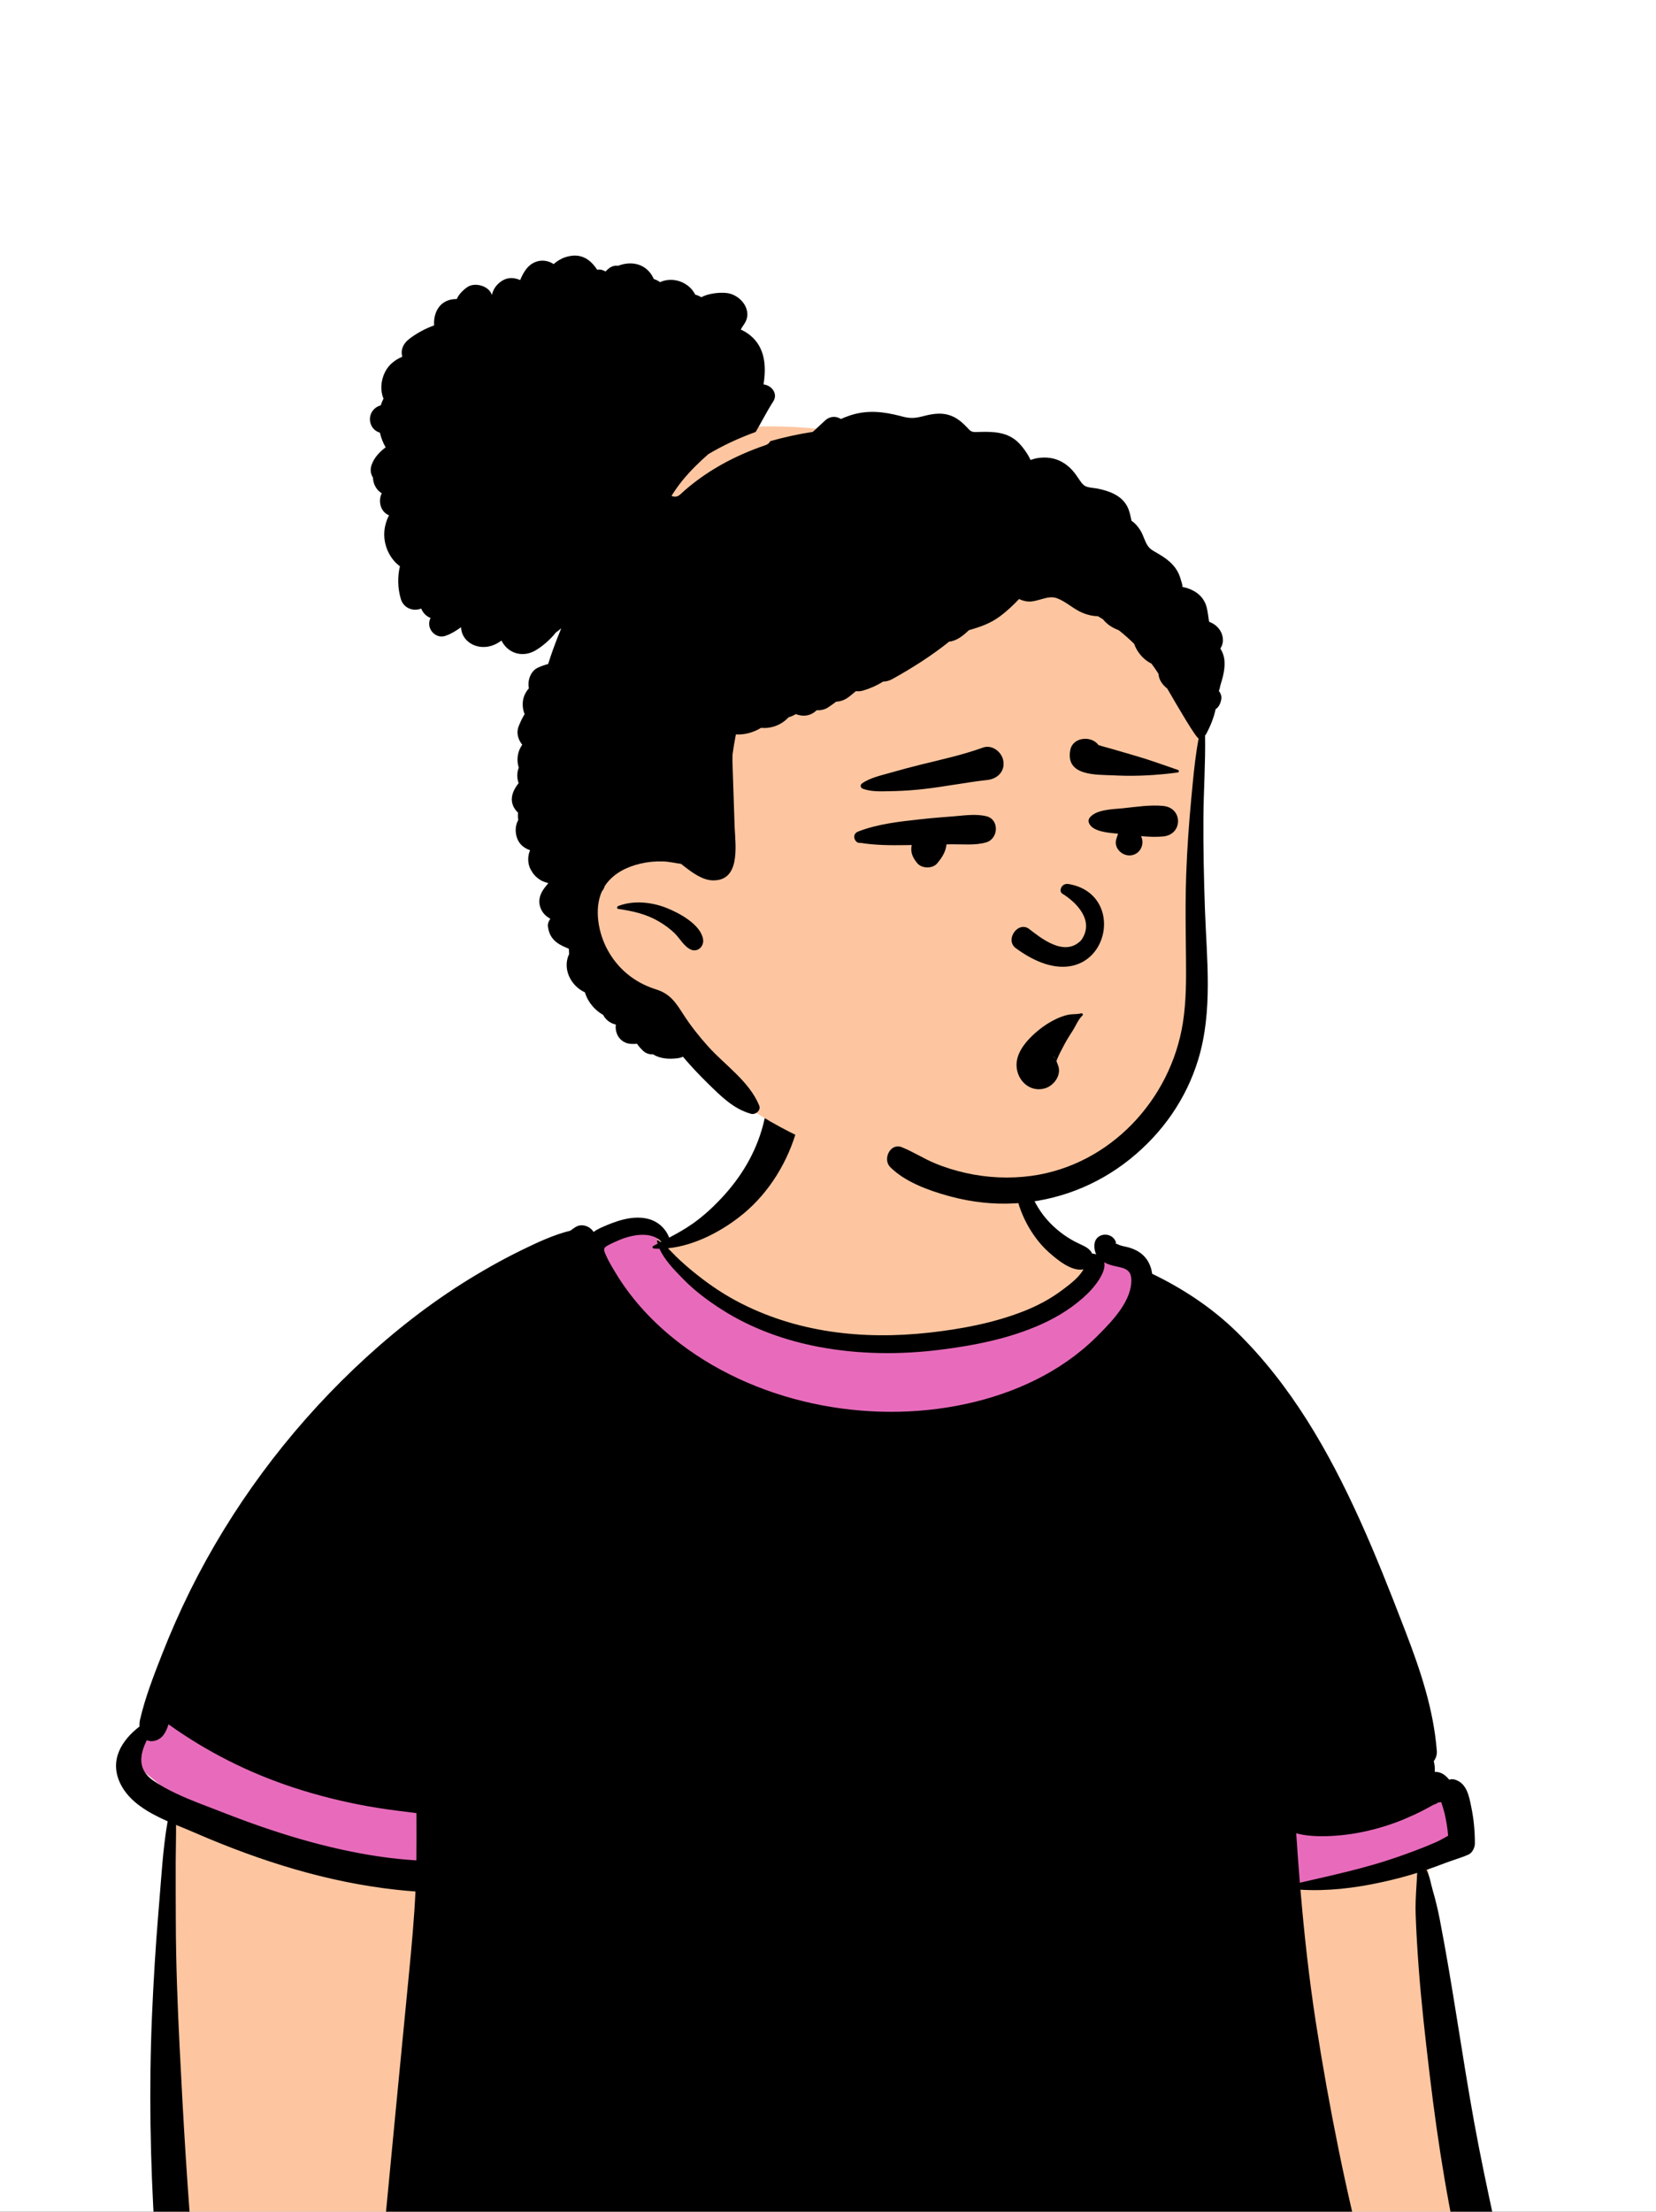 <svg width="200" height="267" viewBox="0 0 200 267" fill="none" xmlns="http://www.w3.org/2000/svg">
<rect x="0" y="0" width="200" height="267" fill="#333333" stroke="none"/>
<g clip-path="url(#clip0_2016_14167)">
<rect width="200" height="267" fill="white"/>
<path fill-rule="evenodd" clip-rule="evenodd" d="M35.205 285.569C37.734 285.726 40.263 285.849 42.792 285.944C75.862 287.176 108.905 283.405 141.954 282.58C153.464 282.277 164.914 282.428 176.394 283.352C177.518 283.443 178.805 282.232 178.666 281.079C176.546 262.764 173.892 244.499 172.517 226.109C172.516 225.136 172.642 224.165 172.976 223.249C173.039 223.177 173.365 222.371 173.656 222.321C173.561 222.392 173.991 222.268 173.717 222.289C175.377 222.018 177.005 220.225 175.8 218.51C163.392 199.485 146.454 182.12 141.004 159.523C139.717 153.414 135.067 153.036 130.112 150.516C128.567 149.596 124.787 147.049 124.172 145.278C122.702 138.894 125.29 132.641 117.73 130.058C112.74 128.674 103.919 127.502 98.869 128.962C92.71 131.013 93.171 137.957 89.598 142.734C87.75 145.497 84.6 149.28 81.691 149.704C80.282 149.909 79.243 147.056 77.836 147.252C55.895 152.583 26.002 188.949 16.571 209.081C14.446 215.416 21.3 213.505 20.879 219.873C20.36 231.954 19.224 247.419 19.898 259.515C20.528 266.535 20.062 273.891 22.243 280.647C21.656 281.36 22.5 282.081 23.188 282.39C24.055 283.866 32.589 285.365 35.205 285.569Z" fill="#FDC6A0"/>
<path d="M77.836 147.252C79.148 147.069 79.234 150.93 80.505 151.098C86.405 159.384 95.548 162.134 106.122 162.134C117.347 162.134 126.449 158.757 133.427 152.003L134.067 152.273C137.37 153.677 140.071 155.094 141.004 159.523C146.454 182.12 163.392 199.485 175.8 218.51C177.005 220.225 175.377 222.018 173.717 222.289C173.991 222.268 173.561 222.392 173.656 222.321C173.365 222.371 173.039 223.177 172.976 223.249C172.814 223.692 172.701 224.149 172.628 224.612C172.628 224.612 158.727 227.558 154.99 227.639C117.466 228.451 48.843 227.291 48.843 227.291L20.101 216.415C18.457 213.946 14.972 213.848 16.571 209.081C26.002 188.949 55.895 152.583 77.836 147.252Z" fill="#E86BBB"/>
<path fill-rule="evenodd" clip-rule="evenodd" d="M92.327 135.125C92.897 132.558 96.981 133.659 96.282 136.216C95.198 140.17 92.95 143.907 89.777 146.53C87.326 148.555 83.986 150.361 80.674 150.695C80.984 150.998 81.282 151.321 81.595 151.63C82.3 152.331 83.05 152.982 83.823 153.608C85.412 154.893 87.064 156.049 88.869 157.017C96.075 160.885 104.215 161.777 112.264 160.876C116.084 160.449 119.961 159.725 123.552 158.327C125.217 157.681 126.835 156.831 128.264 155.757L128.638 155.477C129.389 154.909 130.391 154.109 130.86 153.234C129.432 153.555 127.626 152.033 126.635 151.148C125.551 150.176 124.638 148.922 123.964 147.637C122.644 145.116 121.945 141.863 123.052 139.16C123.126 138.98 123.362 139.01 123.383 139.205C123.711 142.356 124.56 145.31 126.821 147.644C127.824 148.677 129.026 149.544 130.338 150.146L130.523 150.231C131.082 150.489 131.67 150.793 131.906 151.346C131.997 151.336 132.088 151.344 132.174 151.368C132.252 151.389 132.324 151.412 132.394 151.437C132.238 151.131 132.155 150.77 132.17 150.342C132.225 148.688 134.496 148.637 134.811 150.11C134.754 149.916 134.678 150.104 134.821 150.163C134.819 150.146 134.815 150.127 134.811 150.11L134.815 150.126V150.126L134.824 150.163L134.821 150.163C134.827 150.19 134.832 150.217 134.835 150.245L134.838 150.282L134.836 150.251C134.834 150.229 134.831 150.208 134.828 150.19L134.823 150.163C134.845 150.173 134.874 150.18 134.908 150.18L134.922 150.185C134.975 150.208 135.162 150.295 135.217 150.317C135.595 150.457 136.017 150.501 136.404 150.621C137.243 150.88 137.982 151.306 138.493 152.033C138.861 152.556 139.066 153.154 139.15 153.775C142.862 155.561 146.376 157.881 149.319 160.754C155.887 167.162 160.467 175.182 164.226 183.485C166.139 187.711 167.843 192.027 169.511 196.355L169.773 197.038C171.561 201.69 173.141 206.393 173.53 211.393C173.566 211.841 173.418 212.262 173.162 212.611C173.253 212.987 173.3 213.363 173.287 213.731C173.285 213.788 173.281 213.845 173.276 213.902C173.876 213.891 174.464 214.143 175.021 214.849C175.247 214.777 175.492 214.768 175.733 214.847C177.202 215.316 177.438 216.929 177.715 218.279C178 219.674 178.125 221.103 178.127 222.525C178.127 223.034 177.835 223.677 177.341 223.895C176.412 224.305 175.41 224.573 174.449 224.945C173.726 225.224 173.002 225.488 172.271 225.736C172.676 226.443 172.807 227.428 173.027 228.175C173.371 229.339 173.648 230.508 173.881 231.7C175.457 239.805 176.549 247.997 178.023 256.119C178.761 260.188 179.619 264.229 180.493 268.27C180.924 270.256 181.383 272.239 181.875 274.213C182.137 275.265 182.409 276.318 182.69 277.364C182.772 277.67 182.855 277.975 182.938 278.279L183.085 278.812V278.812C183.407 278.989 183.681 279.258 183.871 279.625C184.567 280.97 184.167 282.485 182.834 283.242C181.385 284.066 179.655 283.288 178.856 281.95C178.294 281.006 178.11 279.755 177.833 278.704C177.521 277.525 177.223 276.339 176.935 275.153C174.984 267.098 173.676 258.902 172.691 250.675L172.621 250.087C172.121 245.852 171.637 241.606 171.324 237.351C171.17 235.261 171.047 233.171 170.971 231.076C170.933 229.998 170.995 228.914 171.056 227.838C171.083 227.367 171.123 226.894 171.138 226.422L171.143 226.355C171.147 226.308 171.152 226.245 171.157 226.179L171.162 226.099C169.704 226.556 168.225 226.936 166.731 227.257C163.554 227.944 160.302 228.327 157.059 228.132C157.512 233.505 158.101 238.864 158.925 244.188C159.719 249.316 160.636 254.432 161.671 259.518C162.189 262.073 162.749 264.622 163.338 267.162C163.655 268.519 164.016 269.867 164.302 271.231C164.471 272.042 164.523 272.721 164.183 273.48C164.558 274.5 164.89 275.525 165.218 276.491L165.316 276.779C165.895 278.47 166.993 280.198 165.846 281.86C165.253 282.717 164.285 283.208 163.311 283.238C163.294 283.248 163.275 283.261 163.256 283.271C162.732 283.552 162.128 283.607 161.553 283.487C160.681 283.658 159.806 283.823 158.929 283.973C156.764 284.347 154.588 284.656 152.407 284.916C148.256 285.41 144.077 285.681 139.9 285.831C124.609 286.382 109.3 285.414 94.003 285.693C86.209 285.835 78.415 286.186 70.634 286.651C66.751 286.883 62.866 287.133 58.98 287.325L57.778 287.384C54.303 287.55 50.826 287.678 47.355 287.424C47.287 287.42 47.234 287.393 47.198 287.355C46 287.219 44.796 286.116 44.916 284.842C45.434 279.414 45.952 273.987 46.471 268.557C47.395 258.884 48.326 249.21 49.269 239.539L49.405 238.142C49.721 234.884 50.024 231.617 50.177 228.346C49.404 228.291 48.633 228.221 47.861 228.136C39.505 227.221 31.494 224.692 23.801 221.371L23.49 221.236C22.797 220.933 22.038 220.631 21.261 220.308C21.274 221.785 21.225 223.265 21.219 224.727C21.208 227.156 21.227 229.584 21.233 232.01C21.248 237.011 21.438 242.014 21.688 247.006C22.125 255.823 22.638 264.628 23.416 273.424C23.612 275.637 23.879 277.846 24.066 280.059C24.179 281.363 23.91 282.449 22.717 283.134C22.129 283.472 21.675 283.331 21.092 283.058C19.668 282.39 19.628 280.811 19.492 279.438C19.389 278.402 19.294 277.366 19.201 276.329C19.003 274.116 18.831 271.903 18.692 269.686C18.141 260.877 17.98 252.076 18.36 243.256C18.537 239.131 18.792 234.997 19.13 230.879L19.209 229.929C19.488 226.638 19.668 223.185 20.245 219.873C17.919 218.841 15.614 217.529 14.545 215.347C13.159 212.515 14.682 210.094 16.852 208.426C16.831 208.145 16.852 207.866 16.911 207.612C17.534 204.913 18.578 202.246 19.585 199.672C20.602 197.085 21.724 194.538 22.957 192.046C27.909 182.064 34.674 172.942 42.738 165.257C46.744 161.441 51.128 157.913 55.807 154.954C58.127 153.49 60.506 152.137 62.969 150.932L63.334 150.755C65.048 149.922 66.972 149.037 68.879 148.574C69.077 148.426 69.278 148.286 69.481 148.153C70.231 147.654 71.249 148.016 71.692 148.728C71.908 148.561 72.157 148.413 72.442 148.28L72.724 148.151C74.436 147.38 76.49 146.66 78.347 147.166C79.501 147.481 80.409 148.331 80.817 149.413C81.753 148.918 82.672 148.409 83.57 147.785C85.013 146.788 86.321 145.549 87.495 144.249C89.851 141.635 91.562 138.573 92.327 135.125ZM174.064 217.552C173.904 217.599 173.735 217.615 173.559 217.594C173.876 217.631 173.242 217.819 173.068 217.909L173.054 217.916C172.738 218.097 172.419 218.273 172.095 218.442C171.341 218.839 170.57 219.196 169.786 219.532C168.242 220.19 166.647 220.695 165.009 221.065C163.408 221.426 161.728 221.637 160.087 221.671C158.988 221.692 157.685 221.642 156.548 221.318C156.679 223.311 156.825 225.302 156.988 227.291L159.232 226.776C161.477 226.261 163.72 225.733 165.935 225.091C167.597 224.609 169.237 224.045 170.857 223.436C171.707 223.117 172.55 222.779 173.382 222.415C173.796 222.234 174.185 222.019 174.568 221.801L174.897 221.614C174.821 220.724 174.681 219.852 174.479 218.972C174.373 218.507 174.193 218.03 174.064 217.552ZM20.35 208.166C20.065 209.092 19.628 209.956 18.631 210.165C18.278 210.239 17.982 210.199 17.737 210.079L17.678 210.197C16.858 211.881 16.617 213.658 18.504 214.955C19.355 215.54 20.283 216.047 21.242 216.501C22.957 217.318 24.784 217.974 26.506 218.642L26.849 218.776C29.929 219.985 33.058 221.086 36.236 222.007C39.46 222.939 42.74 223.687 46.062 224.163C47.462 224.362 48.873 224.501 50.287 224.592C50.31 222.69 50.3 220.786 50.293 218.884C49.79 218.82 49.292 218.753 48.81 218.695C47.344 218.524 45.882 218.315 44.428 218.055C41.392 217.512 38.388 216.762 35.458 215.802C30.028 214.02 24.977 211.473 20.35 208.166ZM79.879 149.901C78.645 148.595 76.285 149.066 74.796 149.7C74.346 149.893 73.892 150.087 73.461 150.322L73.377 150.368C72.875 150.657 72.878 150.829 73.123 151.406C73.442 152.165 73.885 152.898 74.308 153.601C76.117 156.622 78.497 159.251 81.216 161.472C90.846 169.334 104.68 172.108 116.722 169.474C122.502 168.212 128.076 165.663 132.331 161.483L132.718 161.098C134.434 159.381 136.789 156.895 136.623 154.35C136.545 153.126 135.546 153.056 134.526 152.82C134.108 152.722 133.708 152.585 133.362 152.391C133.64 153.593 132.155 155.381 131.388 156.132C129.781 157.706 127.845 158.936 125.798 159.856C121.902 161.608 117.665 162.436 113.445 162.96C108.658 163.556 103.767 163.503 99.016 162.622C94.881 161.855 90.806 160.403 87.248 158.142C85.617 157.106 84.009 155.924 82.649 154.549L82.36 154.256C81.377 153.261 80.234 152.057 79.647 150.751C79.423 150.753 79.201 150.746 78.979 150.731C78.823 150.723 78.739 150.501 78.895 150.419C79.07 150.326 79.245 150.233 79.421 150.142C79.391 150.044 79.366 149.95 79.345 149.852C79.328 149.77 79.414 149.694 79.49 149.74C79.596 149.804 79.697 149.871 79.797 149.943C79.824 149.931 79.852 149.916 79.879 149.901Z" fill="black"/>
<path fill-rule="evenodd" clip-rule="evenodd" d="M90.107 51.541C122.061 49.966 143.742 75.229 144.675 85.303C145.323 92.297 144.883 101.623 144.883 107.872C144.883 111.061 146.489 120.757 144.675 125.406C140.639 135.753 136.078 143.858 123.442 143.858C110.806 143.858 91.543 137.293 84.928 128.824C83.721 127.278 68.713 115.96 68.713 107.064C68.713 88.084 67.306 52.666 90.107 51.541Z" fill="#FDC6A0"/>
<path fill-rule="evenodd" clip-rule="evenodd" d="M68.308 31.042C70.129 30.471 71.291 31.292 72.12 32.565C72.303 32.529 72.48 32.532 72.677 32.579C72.726 32.591 72.843 32.636 72.933 32.671C73.001 32.7 73.064 32.735 73.124 32.772L73.159 32.753V32.753C73.296 32.604 73.439 32.468 73.594 32.358C73.943 32.111 74.302 32.039 74.642 32.09L74.8 32.032V32.032C76.148 31.561 77.609 31.779 78.523 32.943C78.7 33.168 78.843 33.419 78.965 33.683C79.239 33.773 79.496 33.903 79.718 34.063C79.873 33.99 80.038 33.928 80.214 33.883C81.208 33.627 82.253 33.868 83.063 34.48C83.458 34.777 83.748 35.149 83.969 35.575C84.219 35.634 84.467 35.74 84.699 35.882C84.898 35.783 85.101 35.689 85.309 35.625C86.068 35.391 86.882 35.305 87.672 35.364C89.375 35.491 91.022 37.441 89.884 39.115L89.849 39.165C89.704 39.367 89.579 39.576 89.462 39.788C89.87 39.966 90.262 40.203 90.625 40.501C92.398 41.959 92.558 44.205 92.226 46.325L92.212 46.413H92.216C93.159 46.503 93.972 47.489 93.416 48.417L93.389 48.461C92.635 49.628 91.989 50.918 91.269 52.146C89.277 52.866 87.355 53.753 85.546 54.827C84.419 55.817 83.347 56.863 82.403 58.027C81.931 58.608 81.499 59.223 81.101 59.861C81.419 60.014 81.812 60.007 82.145 59.698C85.1 56.953 88.671 55.026 92.473 53.734C92.747 53.641 92.926 53.466 93.027 53.258C94.715 52.776 96.433 52.402 98.167 52.138C98.645 51.681 99.146 51.244 99.622 50.789C100.23 50.209 100.991 50.217 101.56 50.582C101.843 50.453 102.132 50.339 102.425 50.236L102.607 50.174C102.683 50.149 102.755 50.12 102.83 50.097C104.865 49.474 106.727 49.705 108.729 50.218L108.985 50.285C109.919 50.533 110.506 50.493 111.41 50.265L111.512 50.239C112.472 49.988 113.499 49.802 114.481 50.066C115.508 50.343 116.189 50.958 116.889 51.702L116.959 51.776C117.285 52.127 117.474 52.165 117.901 52.156L118.359 52.143C120.086 52.095 121.778 52.168 123.072 53.508C123.55 54.003 124.063 54.704 124.371 55.344L124.416 55.439C124.43 55.471 124.443 55.496 124.455 55.52C124.64 55.49 124.929 55.372 125.067 55.345C126.949 54.979 128.52 55.543 129.729 57.031C129.993 57.356 130.393 57.995 130.67 58.346C130.767 58.429 130.858 58.517 130.945 58.61C131.399 58.901 132.042 58.882 132.551 58.984C133.938 59.261 135.42 59.79 136.126 61.113C136.42 61.665 136.529 62.269 136.654 62.873C137.12 63.18 137.485 63.623 137.769 64.102C138.114 64.683 138.261 65.396 138.658 65.945C138.946 66.344 139.387 66.557 139.807 66.801L139.967 66.895C141.209 67.637 142.182 68.46 142.591 69.914L142.627 70.043C142.693 70.266 142.926 70.901 142.723 70.806C142.898 70.902 143.195 70.936 143.354 70.989C144.216 71.275 144.966 71.737 145.425 72.549C145.774 73.166 145.838 73.81 145.938 74.491L145.98 74.766C145.991 74.832 146.004 74.909 146.018 74.984L146.031 75.058L146.034 75.059C146.19 75.127 146.343 75.201 146.494 75.279C147.209 75.701 147.697 76.433 147.697 77.28C147.697 77.692 147.569 78.012 147.382 78.298C147.533 78.527 147.65 78.771 147.738 79.043C147.912 79.574 147.924 80.155 147.865 80.705C147.795 81.364 147.627 81.965 147.428 82.594C147.351 82.837 147.32 83.177 147.205 83.409C147.418 83.681 147.545 84.014 147.505 84.342C147.449 84.811 147.235 85.359 146.811 85.622C146.604 86.647 146.158 87.695 145.719 88.533C145.668 88.63 145.607 88.717 145.54 88.789C145.601 92.134 145.356 95.503 145.339 98.845C145.32 102.482 145.396 106.122 145.523 109.755C145.736 115.776 146.497 122.002 144.724 127.874C143.273 132.68 140.368 136.805 136.472 139.933C132.483 143.133 127.675 144.985 122.569 145.274C119.971 145.42 117.33 145.124 114.817 144.45L114.548 144.377C112.117 143.707 109.301 142.684 107.512 140.893C106.567 139.946 107.522 137.94 108.907 138.492C110.28 139.039 111.511 139.849 112.873 140.419C114.089 140.929 115.359 141.32 116.644 141.607C119.223 142.188 121.957 142.315 124.578 141.954C134.039 140.656 141.412 132.779 142.866 123.439C143.269 120.853 143.262 118.224 143.234 115.61L143.204 112.747C143.181 110.351 143.173 107.954 143.261 105.559C143.372 102.478 143.59 99.398 143.881 96.33L144.032 94.733C144.212 92.865 144.415 90.982 144.764 89.139C144.478 89.154 142.22 85.283 140.968 83.12C140.511 82.757 140.124 82.305 139.975 81.721C139.944 81.599 139.928 81.476 139.919 81.352C139.647 80.924 139.36 80.507 139.057 80.102L138.991 80.072C138.94 80.049 138.901 80.029 138.877 80.016C138.217 79.641 137.665 79.072 137.287 78.412C137.16 78.19 137.056 77.958 136.971 77.721C136.432 77.191 135.869 76.685 135.277 76.211C135.219 76.165 135.159 76.121 135.1 76.075C134.346 75.793 133.685 75.368 133.202 74.757C133.001 74.632 132.798 74.509 132.593 74.389C131.979 74.383 131.358 74.24 130.754 73.991C129.65 73.536 128.767 72.637 127.658 72.221C126.484 71.78 125.247 72.781 124 72.6C123.682 72.554 123.366 72.457 123.073 72.317C122.371 73.062 121.626 73.765 120.804 74.38C119.611 75.274 118.392 75.682 117.01 76.085C116.325 76.737 115.558 77.368 114.633 77.461C112.492 79.177 110.203 80.624 107.794 81.967C107.407 82.183 107.021 82.28 106.656 82.283C105.9 82.758 105.076 83.124 104.204 83.377C103.931 83.457 103.65 83.473 103.373 83.439L102.617 84.057V84.057C102.091 84.486 101.53 84.691 100.993 84.705C100.666 84.956 100.327 85.193 99.979 85.421C99.605 85.666 99.121 85.767 98.635 85.738C97.891 86.467 96.928 86.543 96.121 86.208C96.01 86.273 95.896 86.334 95.768 86.395C95.593 86.478 95.412 86.547 95.226 86.604C94.385 87.513 93.153 87.99 91.919 87.865C90.997 88.431 89.924 88.726 88.875 88.659C88.715 89.465 88.583 90.274 88.471 91.085L88.459 91.68C88.458 91.776 88.458 91.851 88.459 91.9L88.46 91.92C88.562 94.526 88.619 97.133 88.72 99.739L88.729 99.945C88.845 102.221 89.403 106.373 86.065 106.282C84.821 106.249 83.587 105.33 82.618 104.575L82.482 104.468C82.407 104.411 82.331 104.351 82.255 104.291C81.531 104.196 80.817 104.02 80.086 103.993C79.183 103.961 78.235 104.054 77.356 104.259C75.804 104.621 74.303 105.329 73.291 106.612C73.203 106.724 73.12 106.842 73.042 106.96C72.971 107.204 72.848 107.428 72.686 107.622C71.729 109.78 72.281 112.631 73.34 114.605C74.6 116.956 76.595 118.582 79.104 119.4L79.23 119.441C80.944 119.978 81.6 121.017 82.531 122.463C83.404 123.82 84.406 125.084 85.481 126.284C87.561 128.607 90.482 130.524 91.692 133.464C91.936 134.056 91.236 134.614 90.694 134.462C88.571 133.863 87.083 132.348 85.54 130.841C84.472 129.798 83.445 128.712 82.481 127.572C82.279 127.665 82.056 127.728 81.825 127.757C80.802 127.882 79.748 127.83 78.853 127.277C78.44 127.315 78.01 127.171 77.691 126.878C77.398 126.609 77.145 126.317 76.932 126.007C76.608 126.035 76.29 126.044 75.986 125.993C75.839 125.979 75.697 125.941 75.567 125.877C75.326 125.782 75.097 125.634 74.886 125.408C74.46 124.949 74.296 124.301 74.375 123.685C74.291 123.668 74.207 123.646 74.124 123.618C73.557 123.425 73.12 123.043 72.841 122.522C72.341 122.242 71.892 121.861 71.551 121.456C71.137 120.964 70.824 120.409 70.64 119.796C70.45 119.708 70.266 119.605 70.089 119.485C68.823 118.627 68.098 117.014 68.595 115.524L68.612 115.477C68.637 115.41 68.683 115.295 68.739 115.166C68.731 115.061 68.722 114.956 68.717 114.851L68.699 114.534V114.534L68.446 114.426V114.426C67.181 113.921 66.326 113.241 66.174 111.814C66.142 111.519 66.256 111.218 66.437 110.966L66.436 110.887V110.887C66.353 110.844 66.275 110.801 66.206 110.757C65.517 110.315 65.093 109.524 65.14 108.706C65.184 107.96 65.596 107.365 66.06 106.815L66.192 106.661C66.203 106.648 66.215 106.634 66.228 106.619L65.922 106.523C65.723 106.459 65.541 106.396 65.41 106.323C64.903 106.038 64.474 105.653 64.209 105.164C64.17 105.103 64.131 105.044 64.096 104.979C63.753 104.353 63.709 103.551 63.929 102.88C63.956 102.8 63.989 102.726 64.024 102.651C63.092 102.322 62.375 101.642 62.288 100.387C62.254 99.894 62.362 99.403 62.596 98.982C62.544 98.699 62.534 98.405 62.567 98.114C62.239 97.804 61.985 97.43 61.871 96.973C61.656 96.111 62.05 95.291 62.635 94.539C62.419 93.944 62.407 93.273 62.655 92.674C62.559 92.375 62.505 92.059 62.502 91.735C62.496 91.017 62.717 90.417 63.073 89.906C62.572 89.292 62.334 88.476 62.63 87.711C62.841 87.167 63.081 86.67 63.359 86.209C63.213 85.859 63.128 85.466 63.128 85.027C63.128 84.237 63.424 83.61 63.876 83.098C63.68 82.162 64.079 81.022 64.949 80.609C65.277 80.454 65.716 80.292 66.199 80.165C66.381 79.597 66.57 79.031 66.77 78.468C67.085 77.583 67.424 76.711 67.784 75.848C67.577 76.03 67.36 76.199 67.136 76.353C66.426 77.257 65.486 78.04 64.695 78.508C63.129 79.438 61.337 78.886 60.563 77.332C59.836 77.876 58.964 78.198 58.033 78.088C56.978 77.963 56.013 77.278 55.749 76.209C55.711 76.054 55.688 75.887 55.686 75.719C55.08 76.151 54.447 76.549 53.752 76.776C52.868 77.066 51.965 76.371 51.848 75.504C51.801 75.16 51.866 74.857 52.002 74.601L51.916 74.567C51.901 74.561 51.887 74.554 51.873 74.548C51.409 74.33 51.048 73.93 50.877 73.469C49.873 73.859 48.722 73.403 48.404 72.295C48.024 70.978 48.001 69.644 48.298 68.362C47.233 67.586 46.54 66.282 46.422 64.919C46.336 63.94 46.569 63.037 46.979 62.202C45.972 61.824 45.626 60.501 46.105 59.548C45.469 59.183 45.054 58.41 45.045 57.657C44.761 57.226 44.67 56.671 44.906 56.048C45.216 55.229 45.849 54.543 46.573 54.005C46.257 53.454 46.023 52.853 45.877 52.231C45.277 52.056 44.792 51.569 44.694 50.838C44.57 49.922 45.172 49.146 45.981 48.941C46.071 48.662 46.181 48.389 46.316 48.127C45.916 47.176 45.975 45.973 46.491 44.933C46.949 44.014 47.693 43.452 48.589 43.063C48.361 42.281 48.663 41.501 49.422 40.92C50.348 40.209 51.364 39.667 52.432 39.283C52.337 38.01 52.868 36.706 54.123 36.263C54.458 36.144 54.807 36.1 55.162 36.102C55.42 35.54 55.85 35.084 56.411 34.679C57.26 34.068 58.846 34.442 59.317 35.4L59.34 35.45C59.364 35.504 59.39 35.553 59.414 35.606C59.509 35.141 59.731 34.701 60.088 34.341C60.979 33.44 61.92 33.423 62.825 33.808C62.991 33.395 63.192 33.002 63.437 32.643C64.325 31.341 65.791 31.175 66.865 31.88C67.296 31.501 67.776 31.208 68.308 31.042ZM74.655 109.383C76.443 108.681 78.612 108.888 80.379 109.562L80.508 109.613C82.069 110.231 84.604 111.607 84.909 113.367C85.067 114.278 84.203 115.066 83.326 114.586C82.563 114.17 82.135 113.331 81.528 112.722C80.927 112.12 80.254 111.636 79.521 111.211C77.99 110.325 76.382 109.981 74.655 109.725C74.461 109.698 74.514 109.438 74.655 109.383Z" fill="black"/>
<path fill-rule="evenodd" clip-rule="evenodd" d="M130.578 122.332C130.724 122.292 130.854 122.489 130.732 122.597C130.235 123.038 129.919 123.861 129.556 124.422C129.211 124.955 128.878 125.483 128.574 126.041C128.234 126.667 127.905 127.291 127.64 127.953L127.588 128.086V128.086C127.667 128.275 127.729 128.462 127.775 128.584L127.788 128.619C128.241 129.775 127.291 131.059 126.22 131.383C124.387 131.935 122.815 130.43 122.771 128.64C122.737 127.231 123.691 125.976 124.661 125.045C125.509 124.231 126.459 123.538 127.521 123.03C127.99 122.806 128.477 122.619 128.986 122.51C129.507 122.399 130.068 122.47 130.578 122.332ZM127.124 127.436C127.258 127.499 127.373 127.654 127.47 127.835C127.421 127.682 127.322 127.529 127.124 127.436ZM128.271 107.866C129.866 108.836 132.297 111.098 130.581 113.503C128.56 115.624 125.652 113.193 124.218 112.093C122.889 111.241 121.396 113.433 122.629 114.428C132.986 122.099 137.189 108.12 129.077 106.726C128.184 106.572 127.853 107.566 128.271 107.866ZM115.156 98.551L115.438 98.527C116.661 98.42 117.899 98.255 119.105 98.532C120.724 98.904 120.606 101.261 119.105 101.695C117.782 102.077 116.316 101.912 114.95 101.925C114.735 101.927 114.521 101.932 114.306 101.936C114.264 102.447 114.096 102.887 113.84 103.327C113.656 103.643 113.422 103.943 113.191 104.223C112.642 104.89 111.349 104.875 110.795 104.223C110.386 103.741 110.06 103.186 110.055 102.533C110.053 102.366 110.074 102.189 110.114 102.014L109.368 102.027C107.544 102.055 105.706 102.043 103.914 101.753C103.277 101.884 102.756 100.734 103.635 100.39C106.026 99.455 108.697 99.179 111.234 98.898C112.538 98.754 113.849 98.654 115.156 98.551ZM135.525 97.584L135.59 97.578C137.172 97.416 138.916 97.135 140.502 97.297C142.869 97.537 142.865 100.738 140.502 100.978C139.634 101.066 138.72 101.023 137.809 100.939C138.275 101.928 137.722 103.109 136.6 103.259C135.556 103.4 134.475 102.386 134.818 101.298L134.834 101.25C134.9 101.061 134.96 100.85 135.032 100.642L134.654 100.61C133.526 100.51 131.96 100.307 131.544 99.415C131.419 99.147 131.448 98.897 131.641 98.668C132.432 97.726 134.382 97.695 135.525 97.584V97.584ZM118.701 90.255C119.846 89.839 121.036 90.813 121.184 91.91C121.355 93.175 120.443 94.008 119.288 94.159L119.23 94.166C116.678 94.447 114.146 94.961 111.592 95.252C110.431 95.383 109.263 95.47 108.094 95.501L107.26 95.52C106.237 95.546 105.14 95.569 104.195 95.217L104.199 95.211V95.211C103.948 95.138 103.833 94.776 104.112 94.578C105.117 93.867 106.473 93.598 107.643 93.26C108.82 92.92 110.005 92.607 111.194 92.312C113.69 91.695 116.283 91.134 118.701 90.255ZM129.261 90.551C129.565 88.951 131.83 88.779 132.663 89.943C133.201 90.128 133.989 90.321 134.478 90.466C135.329 90.718 136.181 90.969 137.035 91.213C138.804 91.717 140.529 92.355 142.268 92.951C142.447 93.012 142.398 93.24 142.225 93.262C139.799 93.578 137.413 93.725 134.972 93.624L134.471 93.601C132.32 93.517 128.669 93.677 129.261 90.551Z" fill="black"/>
</g>
<defs>
<clipPath id="clip0_2016_14167">
<rect width="200" height="267" fill="white"/>
</clipPath>
</defs>
</svg>

